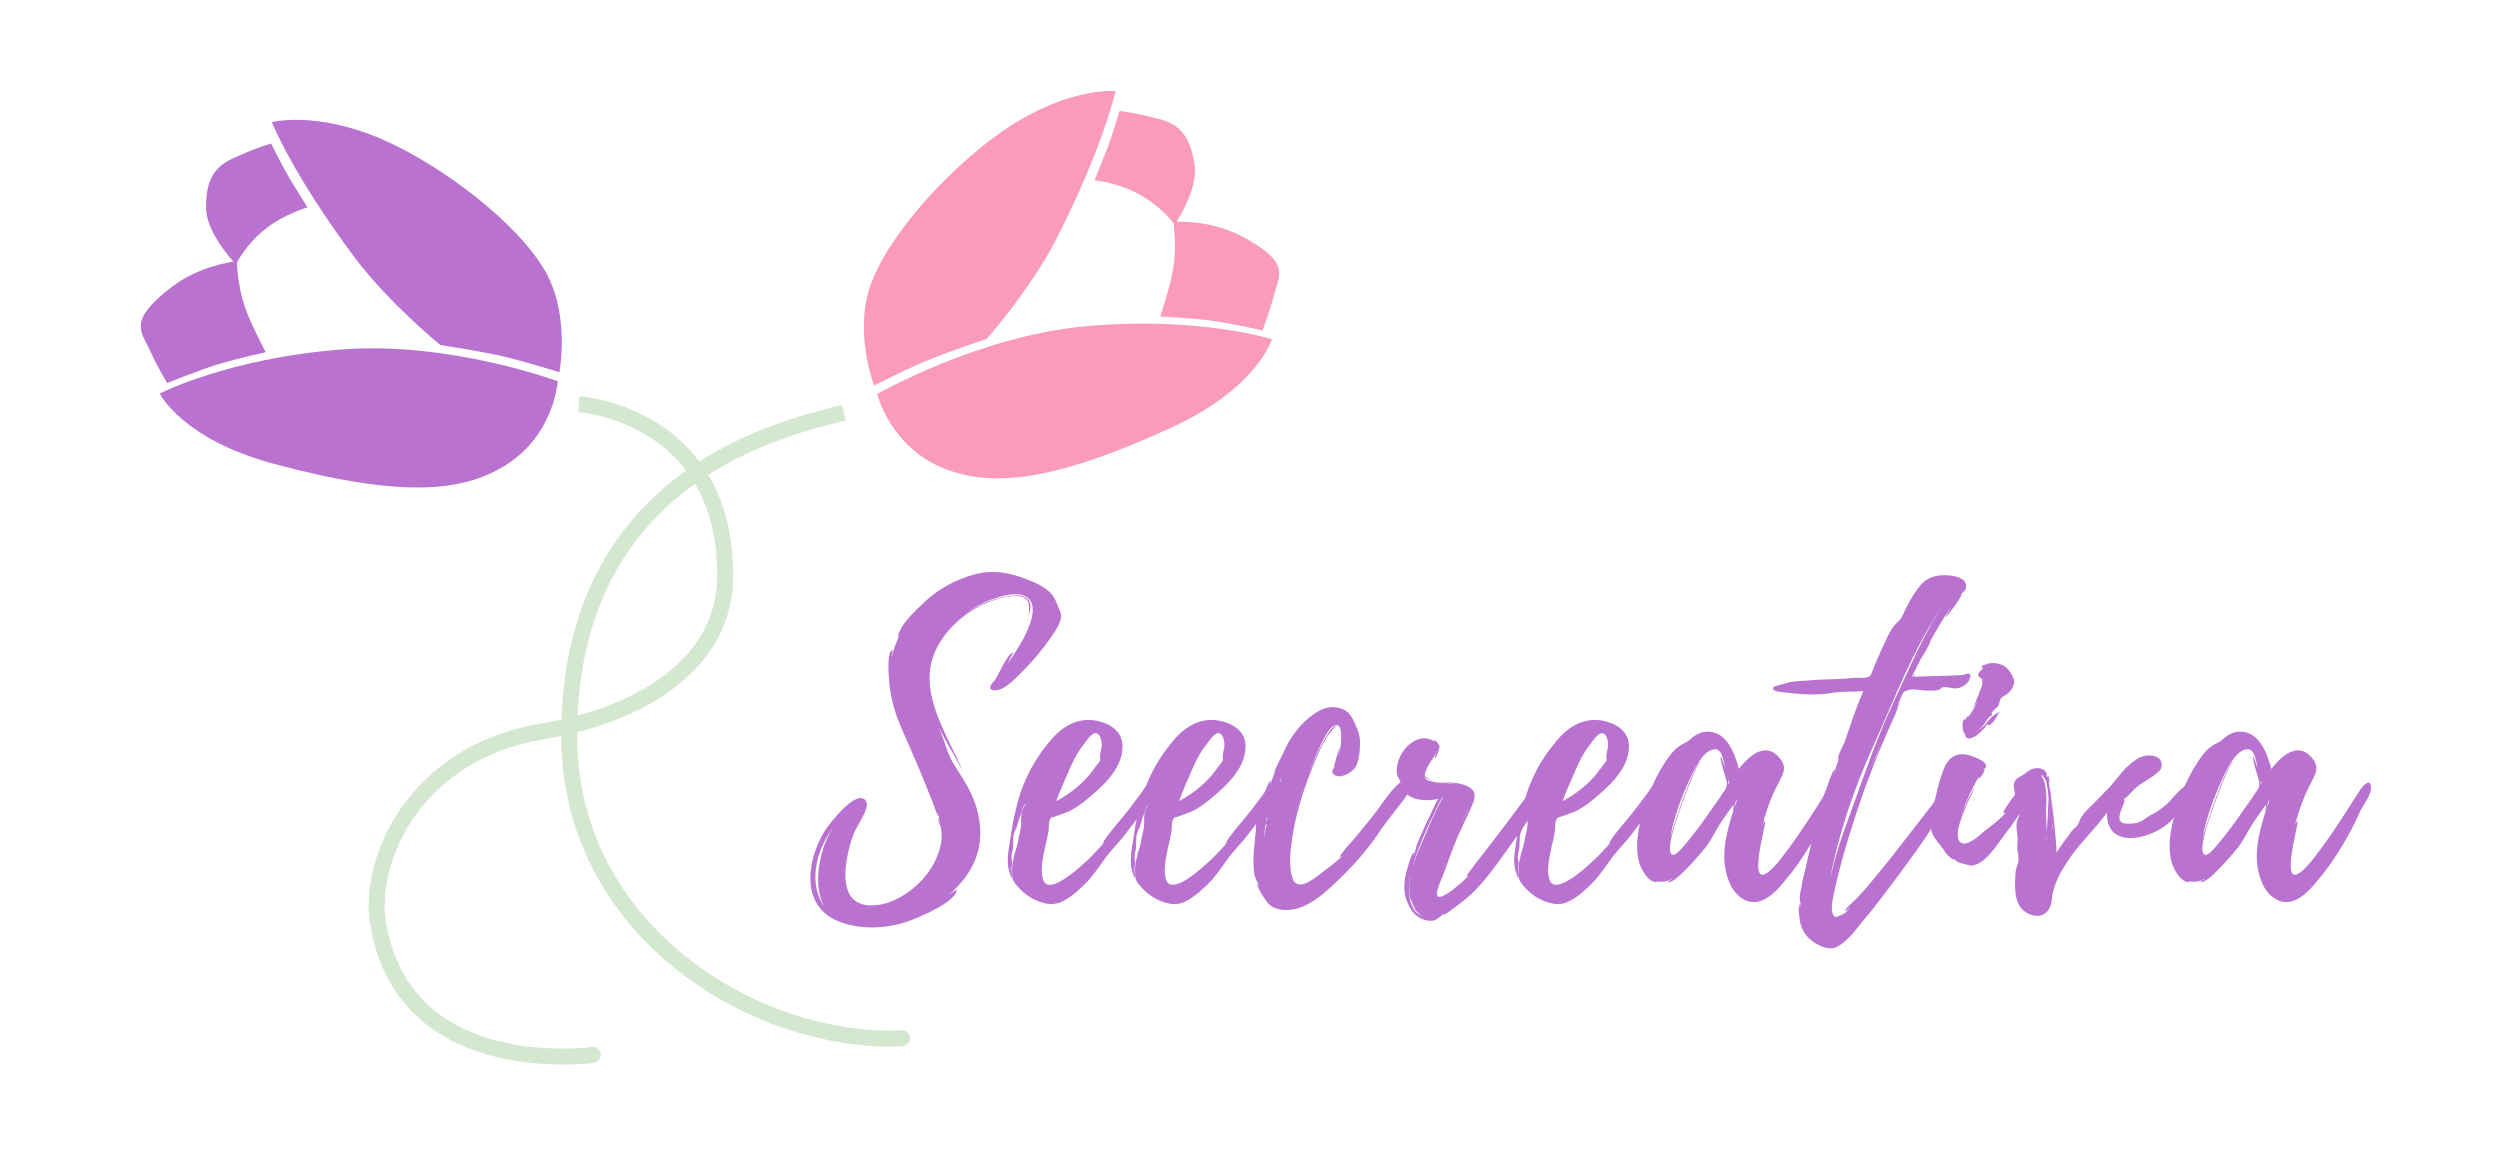 <?xml version="1.0" encoding="utf-8"?>
<!-- Generator: Adobe Illustrator 23.1.0, SVG Export Plug-In . SVG Version: 6.00 Build 0)  -->
<svg version="1.1" id="Capa_1" xmlns="http://www.w3.org/2000/svg" xmlns:xlink="http://www.w3.org/1999/xlink" x="0px" y="0px"
	 viewBox="0 0 939 433" style="enable-background:new 0 0 939 433;" xml:space="preserve">
<style type="text/css">
	.st0{fill:#FA9BBA;}
	.st1{fill:#B972CF;}
	.st2{fill:#F29100;}
	.st3{fill:none;stroke:#D3E8CF;stroke-width:6;stroke-linejoin:round;}
	.st4{fill:#D3E8CF;}
</style>
<g>
	<g>
		<path class="st0" d="M329.5,148c0,0,37.8-21.8,78.6-25.5c42-3.8,69.6,4.9,69.6,4.9s-5.3,18.3-37.7,33.2
			c-46.6,21.4-68.4,21.8-84.8,15.6C334.3,168.2,329.5,148,329.5,148z"/>
		<path class="st0" d="M328.3,144.8c0,0-7.5-19.7-1.5-37.2c7-20.5,32.6-47.3,52.4-60.1c23-14.9,39.8-13.3,39.8-13.3
			s-4.7,21.2-22.1,55.3c-9.9,19.3-26.3,37.8-26.3,37.8s-12.1,4-20.1,7.2C342.4,137.6,328.3,144.8,328.3,144.8z"/>
		<path class="st0" d="M440.8,83.9c0,0,1.2,8.3-0.1,16.7c-1,6.6-4.9,18.3-4.9,18.3s10.6,0.5,18.3,1.4c7.8,1,20.1,3.8,20.1,3.8
			s2.7-7.1,4.3-13.2c2-7.8,6.5-12.3-12.2-22.2c-11.7-6.2-24.4-5.4-24.4-5.4c0,0,8.1-12.2,6.8-21.3c-2.3-16.4-11-16.6-18.2-18.5
			c-4.7-1.2-10-1.8-10-1.8s-3,9.9-4.3,13.3c-1.3,3.4-5.1,12.7-5.1,12.7s9.1,1,16.8,5.3C436.8,78,440.8,83.9,440.8,83.9z"/>
	</g>
	<g>
		<path class="st1" d="M209.5,143.2c0,0-40.9-15.2-81.7-11.9c-42,3.3-67.8,16.5-67.8,16.5s8.3,17.1,42.8,26.4
			c49.5,13.3,71.1,10,86.2,1.1C208.2,163.9,209.5,143.2,209.5,143.2z"/>
		<path class="st1" d="M210.1,139.8c0,0,4-20.7-4.8-37c-10.3-19-40.1-41.1-61.8-50.5c-25.2-10.8-41.4-6.4-41.4-6.4
			s8.1,20.1,31.1,50.8c13,17.3,32.2,32.9,32.2,32.9s12.6,1.9,21.1,3.7S210.1,139.8,210.1,139.8z"/>
		<path class="st1" d="M89,98.7c0,0,0.2,8.3,2.9,16.4c2.1,6.3,7.9,17.2,7.9,17.2s-10.3,2.2-17.8,4.5c-7.6,2.3-19.2,7.1-19.2,7.1
			s-3.9-6.5-6.5-12.3c-3.3-7.3-8.5-11,8.3-23.9c10.5-8,23.1-9.4,23.1-9.4c0,0-10-10.7-10.3-19.8C77,62.1,85.6,60.4,92.3,57.4
			c4.4-2,9.5-3.5,9.5-3.5s4.7,9.2,6.5,12.3c1.8,3.1,7.2,11.7,7.2,11.7s-8.8,2.5-15.7,8C91.9,92.2,89,98.7,89,98.7z"/>
	</g>
	<g>
		<path class="st2" d="M868.3,256.9"/>
		<g>
			<path class="st1" d="M398,229.2c1.8,3.3-1.5,7.6-3.3,10.2c-2.7,4-5.8,7.7-9.2,11.3c-2.5,2.5-5.2,5.6-8.5,7.6
				c-3,1.8-7.3,1.3-3.7-2.4c1-0.6,5.2-11,7.3-10.8c-0.3,0.3-1.5,2.8-2.2,4.2c4-5.5,14.8-21.7,6.4-25.5c-3.4-1.5-8.5,0-11.9,1.2
				c-3.9,1.3-7.6,3.4-10.8,5.9c4.6-3.4,9.9-5.8,15.7-6.8c2.5-0.4,5.9-1,8,0.7c2.2,2.2,0.9,4.6,0.6,6.8c0-3.7,1.2-7.3-4.3-7.7
				c-4.6-0.1-9.4,1.5-13.4,3.4c-7,3.4-13.4,9.2-16.9,16.2c-7.9,15.6,3.9,32.2,9.9,46.2c-3-5.6-6.4-11.1-9.2-16.8
				c2.1,4.6,2.8,8.9,5.3,13.4c3.4,5.5,7,10.5,8.9,16.8c4,13.4-0.1,24.2-10.4,33.1l3-2.1c0.1,4.5-13.4,10.1-16.5,11.3
				c-8.9,3.6-20.6,4.3-29.5-0.1c-12.8-6.5-9.8-23-3.6-33.1c1.5-2.4,12.5-16.9,15.7-11.1c1.3,2.4-3.4,8.8-4.3,11.1
				c-1.2,2.5-1.9,5.2-2.5,7.9c-1,4.8-1.9,10.4,0.1,15c2.4,5.6,8.8,5.6,14,4.2c7.1-2.2,13.5-7.4,17.4-13.8c1.9-3.3,3.3-7,3.6-10.8
				c0-1.5-0.1-2.8-0.4-4.3c-0.3-0.7-1.2-2.1-0.9-3.1c0,0.6,0.6,1.6,0.9,2.4c-0.3-1-0.6-1.9-0.7-3.1c0,0.1-0.6-1-0.7-1
				c-0.4-1-0.9-2.2-1.2-3.3l-2.7-6.7c-3-7.7-6.5-15.3-9.8-23c-2.4-5.6-4-11.9-4.3-18c-0.1-1.3-0.9-10.4,1.5-10.4
				c-0.1,0-0.6,2.4-0.4,2.4c0.6-2.7,1.6-5.5,3.1-8.3l-1,1.5c0.7-5.2,7-10.7,10.5-14c5.2-4.8,11.7-8.3,18.6-10.1
				c7.1-1.8,13.5-0.6,20.2,2.2c2.7,1,5.2,2.2,7.3,4C396.1,223.7,396.8,226.4,398,229.2z M313.4,310c-7,9.5-10.5,22.3-2.8,31.9
				C304.7,334.6,307.3,318.7,313.4,310z M348.8,257.6c0-0.6,0.1-1.3,0-2.1V257.6z"/>
			<path class="st1" d="M434.8,297.4l-4.6,6.1l-8,10.4c-2.1,2.7-4.6,5.2-6.7,7.9c-2.2,3-4.2,6.1-6.7,8.9c-2.7,2.8-5.8,5.8-9.4,7.7
				c-2.5,1.3-4.9,1.5-7.6,0.7c-3.9-1-7.3-3.4-9.8-6.4c-0.7-0.9-1.5-1.6-1.6-2.8c-0.1-0.9-0.3-1.9-0.3-3c-0.1-1.8,0.4-3.1,0.7-4.9
				c0.3-1.9,1.2-3.7,1.5-5.6c0.3-2.1,0.9-4,1.2-5.9c0.1-1.8-0.1-3.7,0.3-5.5c0.3-1.2,1.2-2.4,1.6-3.7c-0.4,0.9-1.2,1.8-1.3,2.5
				c-0.4,1.2-0.7,2.4-1.2,3.4c-0.4,1.2-0.6,2.2-1,3.4c-0.6,1.3-1.2,2.5-1.3,4c-0.1,1.3,0,2.7-0.1,4c-0.3,1.3-0.6,2.4-0.6,3.7
				c0,0.4,0.3,1.3,0.3,1.6c0,0.6-0.3,1.3-0.3,2.1c0,1.3,0.3,2.7,0.4,4.2c-2.4-4.2-1.9-8.3-1.2-12.8s1.3-8.8,2.4-13.1
				c1.9-8.8,5.9-17.4,11.6-24.4c4.6-6.1,10.7-10.7,18.7-9.2c3,0.6,6.2,1.9,8.2,4.5c2.1,2.8,1.9,6.4,0.9,9.7
				c-1.9,5.8-6.8,10.4-11.4,14.3c-1.9,1.6-4,3.3-6.2,4.6c-1.5,0.9-3.1,1.5-4.8,2.1l-2.5,0.9c-1,0.3-1.2,0.1-1.6,1
				c-0.7,1.5-0.3,3-0.6,4.5c-0.3,1.9-0.7,3.7-1.2,5.6c-0.7,3.6-1.9,8.2-1,11.9c1.6,7.6,14.1-4.2,16.3-6.2c1.5-1.3,2.8-2.8,4.2-4.2
				c0.7-0.9,1.6-1.6,2.2-2.5c0,0,0.3-0.7,0.3-1c1.8-2.8,4.2-5.5,6.4-8.2c2.7-3.1,5-6.4,7.6-9.8c1.3-1.9,4.5-7.4,6.8-3.4v0.1
				c0.1,0.1,0.1,0.1,0.1,0C436,295.7,435.6,296.5,434.8,297.4z M396.7,300.9c4.8-2.5,9.1-5.9,12.5-9.9l2.5-3.3
				c0.4-0.7,1.2-1.2,1.5-2.1c0.1-0.7-0.1-1.3,0-2.2l0.6-3.1c0.1-1.5-0.4-5.3-2.7-4.9c-1,0.3-2.1,1.6-2.7,2.4l-2.7,3.6
				c-3.1,4.6-4.8,9.7-7,14.4c0,0,0,0.1-0.1,0.4C397.8,297.7,397.4,299.3,396.7,300.9z"/>
			<path class="st1" d="M481,297.4l-4.6,6.1l-8,10.4c-2.1,2.7-4.6,5.2-6.7,7.9c-2.2,3-4.2,6.1-6.7,8.9c-2.7,2.8-5.8,5.8-9.4,7.7
				c-2.5,1.3-4.9,1.5-7.6,0.7c-3.9-1-7.3-3.4-9.8-6.4c-0.7-0.9-1.5-1.6-1.6-2.8c-0.1-0.9-0.3-1.9-0.3-3c-0.1-1.8,0.4-3.1,0.7-4.9
				c0.3-1.9,1.2-3.7,1.5-5.6c0.3-2.1,0.9-4,1.2-5.9c0.1-1.8-0.1-3.7,0.3-5.5c0.3-1.2,1.2-2.4,1.6-3.7c-0.4,0.9-1.2,1.8-1.3,2.5
				c-0.4,1.2-0.7,2.4-1.2,3.4c-0.4,1.2-0.6,2.2-1,3.4c-0.6,1.3-1.2,2.5-1.3,4c-0.1,1.3,0,2.7-0.1,4c-0.3,1.3-0.6,2.4-0.6,3.7
				c0,0.4,0.3,1.3,0.3,1.6c0,0.6-0.3,1.3-0.3,2.1c0,1.3,0.3,2.7,0.4,4.2c-2.4-4.2-1.9-8.3-1.2-12.8c0.7-4.5,1.3-8.8,2.4-13.1
				c1.9-8.8,5.9-17.4,11.6-24.4c4.6-6.1,10.7-10.7,18.7-9.2c3,0.6,6.2,1.9,8.2,4.5c2.1,2.8,1.9,6.4,0.9,9.7
				c-1.9,5.8-6.8,10.4-11.4,14.3c-1.9,1.6-4,3.3-6.2,4.6c-1.5,0.9-3.1,1.5-4.8,2.1l-2.5,0.9c-1,0.3-1.2,0.1-1.6,1
				c-0.7,1.5-0.3,3-0.6,4.5c-0.3,1.9-0.7,3.7-1.2,5.6c-0.7,3.6-1.9,8.2-1,11.9c1.6,7.6,14.1-4.2,16.3-6.2c1.5-1.3,2.8-2.8,4.2-4.2
				c0.7-0.9,1.6-1.6,2.2-2.5c0,0,0.3-0.7,0.3-1c1.8-2.8,4.2-5.5,6.4-8.2c2.7-3.1,5-6.4,7.6-9.8c1.3-1.9,4.5-7.4,6.8-3.4v0.1
				c0.1,0.1,0.1,0.1,0.1,0C482.2,295.7,481.7,296.5,481,297.4z M442.8,300.9c4.8-2.5,9.1-5.9,12.5-9.9l2.5-3.3
				c0.4-0.7,1.2-1.2,1.5-2.1c0.1-0.7-0.1-1.3,0-2.2l0.6-3.1c0.1-1.5-0.4-5.3-2.7-4.9c-1,0.3-2.1,1.6-2.7,2.4l-2.7,3.6
				c-3.1,4.6-4.8,9.7-7,14.4c0,0,0,0.1-0.1,0.4C444,297.7,443.6,299.3,442.8,300.9z"/>
			<path class="st1" d="M517.4,313.5c-5.5,8-12.8,15.7-20.2,22c-4.3,3.6-9.9,7-15.9,6.2c-1.8-0.3-3.6-0.9-4.8-2.2
				c-0.9-0.9-4.9-6.7-4.2-7.6c0,0,0.6,1.5,0.7,1.6l-0.7-2.5c0,0.9-1.2-2.2-1.2-2.8c-0.3-1.9-0.3-4-0.3-5.9c0.1-3.7,0.7-7.3,0.9-10.8
				c0.1-3.3,0.9-6.4,1.9-9.5c0.1-0.7,2.8-8.9,3.7-8.8c0.1,0-0.3,1.3-0.1,1.3c0.6-1.5,1-3.1,1.8-4.8l-0.6,0.7c-0.1-0.1,5.2-11,5.8-12
				c2.4-3.9,5.2-7.3,8.9-9.9c2.5-1.9,5.5-3.3,8.8-2.8c4,0.6,5.3,2.5,6.8,5.6c1.3,3,2.4,5.2,2.1,9.1c-0.1,2.2-0.4,5.2-1.5,7.4
				c-1,2.1-5.6,4.9-8,3.3c-1.9-1.3-0.4-2.2,0.3-3.4l-0.7,0.6c0,0,2.1-7.6,2.4-7.6c0.1,0-0.4,3.3-0.4,3.4c0.6-1.9,2.5-15.1-2.5-11.1
				c-1.9,1.5-3.1,4.6-4.2,6.5c-1.8,3.7-3.3,7.4-4.6,11.1c1.8-4.8,3.9-9.5,6.5-13.8c0.9-1.6,1.9-3.4,3.6-4.3c0.1-0.1,1.3,0.3,1,0.4
				c-0.1,0.1-0.7-0.4-1-0.1c-3.4,3.3-5.3,7.6-7.3,11.9c-4,9.4-7.3,19.2-8.9,29.1c-0.7,4.8-1.5,10.2-0.4,14.8c0.3,1,0.6,2.5,1.6,3.1
				c2.5,1.8,6.5-1.5,8.6-3c3.1-2.4,6.5-4.8,9.1-7.4c-0.4,0.3-0.9,0.6-1.3,0.7c-0.3,0,2.5-3.6,2.8-3.9c1.5-1.5,2.8-3.1,4.2-4.8
				c2.4-3,4.9-5.9,7.3-9.1c1.2-1.5,8.9-13.8,11.9-10.8c2.2,2.5-3.1,8.2-4.5,10.1C522.1,307,519.6,310.1,517.4,313.5z M475.5,309.4
				c-0.6,1.8-0.6,3.7-0.4,5.5c0-1.6,0-3.6,0.6-4.6C475.9,310,475.5,309.4,475.5,309.4z M476.2,307c-0.7,0.3-0.7,1-0.7,1.8
				c0-0.3,0.3-0.9,0.4-1.3L476.2,307z M481.3,292.2c-1.2,2.8-3.1,5.3-3.4,7.9c0.1-0.7,1.5-1.6,1.9-2.7c0.6-1.3,1-3,1.3-4.5
				C481.1,292.8,481.3,292.5,481.3,292.2z M488.4,299.6c-0.7,2.4-1.5,4.8-2.1,7.1L488.4,299.6z M489,297.2c-0.1,0.3-0.1,0.6-0.1,0.9
				c0-0.1,0-0.1,0.1-0.3V297.2z"/>
			<path class="st1" d="M577.7,301.5c-1.2,2.5-2.7,4.9-4.3,7.3c-3.4,5-7.1,10.1-10.7,15.1c-3.6,4.9-7.4,9.8-12.2,13.8
				c-0.9,0.6-7.7,6.1-8.2,5.9c0-0.1,0.1-0.3,0.3-0.4l-1,0.4c0.7-0.1-2.1,1.8-2.8,2.1c-2.1,0.4-4.3-0.1-6.1-1.3c-1.9-1.2-3-3-3.9-5
				c-1.5-3.3-1.6-6.4-1-9.9c0.1-0.7,2.2-9.4,3.3-9.2c0.3,0-0.3,1.2-0.1,1.3l1-3.7c-0.4-0.1,7.4-16.8,8.2-17.8
				c-4.5,0.9-10.1,0.7-13.2-3.1c-0.9-1.2-0.6-2.2-0.9-3.1c-0.4-1.2-1-1.8-1.3-2.8c-1.5-7.3,7-17.4,14.1-12.5l-0.3-0.4
				c0.1-0.9,1.9,1.3,2.1,2.1c0,0.6-1.2,4.8-1.9,4.5c-0.1,0,0.9-2.7,0.9-2.8c-1,2.8-4.2,5.9-4.5,8.9c-0.3,2.2,0.9,2.2,2.8,2.7
				c2.8,0.7,7.3,0.3,10.8,1.3c-2.4-0.7-5.2-0.9-7.1-1.2c0,0-0.1,0-0.1-0.1c2.2,0.3,4.6,0.3,6.5,0.7c4.3,1,7,2.7,5.2,7.3
				c-1.8,4.3-4,8.6-5.9,12.9c-1.8,4.2-3.3,8.6-4.9,12.9c-0.4,1.5-3.7,7.7-2.5,9.2c1.5,1.8,9.7-5.6,11.9-8c-0.4,0.4-0.9,0.4-1.2,0.7
				c-0.3,0,3-4.2,3.4-4.8l4.3-5.5l8-10.5l8.2-11c0.7-0.9,4.3-6.1,5.2-2.2C580,297.2,578.5,299.7,577.7,301.5z M531.6,341.6
				c-0.1-0.1-0.3-0.3-0.3-0.4l0.1,0.1c-0.7-1.6-1.5-3.3-1.8-4.2l0.4,1.9l-0.6-3.1v-0.1c-0.1-0.3-0.1-0.4-0.1-0.4s0,0.1,0.1,0.3v-0.7
				c-0.1-2.1,0-4,0.3-5.9v-0.1c-0.3,1.3-0.4,2.5-0.4,4c-0.1,1.8,0,3.9,0.4,5.6c0.1,0.4,1.3,3,2.2,4.2c0-0.1,0-0.3-0.1-0.3
				c0.9,0.9,2.1,1.6,3.4,2.1c-1.6-0.6-2.8-1.8-3.7-3V341.6z M529.8,328.7v0.1c0-0.1,0.1-0.3,0.1-0.4
				C530,328.5,529.8,328.5,529.8,328.7z M530.3,325.9c0,0.3-0.1,0.4-0.1,0.6C530.1,326.3,530.3,326.2,530.3,325.9z M530.6,325.9
				c1-3.9,2.7-7.6,4.2-11.1l2.8-6.5c0.7-1.3,3.9-8.6,4.6-9.1c-1,0.3-3.1,5.6-3.4,6.1c-1.3,2.5-2.5,5-3.6,7.7
				C533.4,317.1,531.6,321.4,530.6,325.9z M530.9,340.4c0-0.1-0.1-0.3-0.1-0.3C530.7,340.3,530.9,340.3,530.9,340.4z M535.2,291.1
				c0,0,0-0.1,0.1-0.1L535.2,291.1z M535.2,291.3c0.1,0.3,1,1,1,1c0.7,0.6,1.8,0.9,3,1c-1.3-0.1-2.7-0.3-3.4-0.9
				C535.5,292.3,535.2,291.6,535.2,291.3z M551.4,303.9l-3.1,6.7l3.1-6.5V303.9z M551.4,303.7h0.1v-0.1L551.4,303.7z M551.4,303.7
				h0.1v-0.1L551.4,303.7z"/>
			<path class="st1" d="M625,297.4l-4.6,6.1l-8,10.4c-2.1,2.7-4.6,5.2-6.7,7.9c-2.2,3-4.2,6.1-6.7,8.9c-2.7,2.8-5.8,5.8-9.4,7.7
				c-2.5,1.3-4.9,1.5-7.6,0.7c-3.9-1-7.3-3.4-9.8-6.4c-0.7-0.9-1.5-1.6-1.6-2.8c-0.1-0.9-0.3-1.9-0.3-3c-0.1-1.8,0.4-3.1,0.7-4.9
				c0.3-1.9,1.2-3.7,1.5-5.6c0.3-2.1,0.9-4,1.2-5.9c0.1-1.8-0.1-3.7,0.3-5.5c0.3-1.2,1.2-2.4,1.6-3.7c-0.4,0.9-1.2,1.8-1.3,2.5
				c-0.4,1.2-0.7,2.4-1.2,3.4c-0.4,1.2-0.6,2.2-1,3.4c-0.6,1.3-1.2,2.5-1.3,4c-0.1,1.3,0,2.7-0.1,4c-0.3,1.3-0.6,2.4-0.6,3.7
				c0,0.4,0.3,1.3,0.3,1.6c0,0.6-0.3,1.3-0.3,2.1c0,1.3,0.3,2.7,0.4,4.2c-2.4-4.2-1.9-8.3-1.2-12.8c0.7-4.5,1.3-8.8,2.4-13.1
				c1.9-8.8,5.9-17.4,11.6-24.4c4.6-6.1,10.7-10.7,18.7-9.2c3,0.6,6.2,1.9,8.2,4.5c2.1,2.8,1.9,6.4,0.9,9.7
				c-1.9,5.8-6.8,10.4-11.4,14.3c-1.9,1.6-4,3.3-6.2,4.6c-1.5,0.9-3.1,1.5-4.8,2.1l-2.5,0.9c-1,0.3-1.2,0.1-1.6,1
				c-0.7,1.5-0.3,3-0.6,4.5c-0.3,1.9-0.7,3.7-1.2,5.6c-0.7,3.6-1.9,8.2-1,11.9c1.6,7.6,14.1-4.2,16.3-6.2c1.5-1.3,2.8-2.8,4.2-4.2
				c0.7-0.9,1.6-1.6,2.2-2.5c0,0,0.3-0.7,0.3-1c1.8-2.8,4.2-5.5,6.4-8.2c2.7-3.1,5-6.4,7.6-9.8c1.3-1.9,4.5-7.4,6.8-3.4v0.1
				c0.1,0.1,0.1,0.1,0.1,0C626.2,295.7,625.8,296.5,625,297.4z M586.9,300.9c4.8-2.5,9.1-5.9,12.5-9.9l2.5-3.3
				c0.4-0.7,1.2-1.2,1.5-2.1c0.1-0.7-0.1-1.3,0-2.2l0.6-3.1c0.1-1.5-0.4-5.3-2.7-4.9c-1,0.3-2.1,1.6-2.7,2.4l-2.7,3.6
				c-3.1,4.6-4.8,9.7-7,14.4c0,0,0,0.1-0.1,0.4C588,297.7,587.6,299.3,586.9,300.9z"/>
			<path class="st1" d="M686.3,305.1c-1.9,4.5-4.2,8.5-6.5,12.5c-2.8,4.5-5.6,8.8-8.9,12.6c-2.7,3.4-6.4,7.7-10.8,8.5
				c-5,0.9-9.1-3.3-10.7-7.7c-3.6-8.8-1-18,1.6-26.4c0,0,0-1.3,0.1-2.4c-1.5,2.2-3.6,4.9-4.9,7c-1.8,2.8-3.1,5.6-5,8.3
				c-0.9,1.3-13.1,16-14.7,13.5c0,0,1.8-0.7,1.6-1c-1.8,1.2-4.2,1.5-6.2,0.9c0.4,0.3,0.7,0.4,0.6,0.4c-3.4,0.4-6.1-4.9-6.8-7.3
				c-1.2-4.2-0.9-8.8-0.1-12.9c1.6-8.6,5.2-18,10.2-25.4c1.3-1.8,2.7-3.9,4.6-5.2c1.2-1,2.2-1.2,3.6-2.1c2.2-1.9,4.2-3.6,7.4-3.6
				c7.3,0,10.2,8.3,11.7,14c3.6-4.6,9.9-10.7,15.4-4c3,3.6,1,6.2-0.6,9.5c-2.8,5.2-5,11.6-6.2,16.9c0.1-0.4,0.6-2.7,1.2-2.8
				c1.2-0.3-9.5,33.3,5.8,14.4c4.6-5.8,8.6-11.9,12.6-18c1.8-2.8,3.6-5.8,5.5-8.6c0.9-1.2,3.6-4,3.7-0.7
				C690.8,298.8,687.5,302.3,686.3,305.1z M648.6,294.1c0-1.2-3-9.4-2.2-9.9c0.1-0.1,1.5,4.2,1.6,4.5c-0.4-1.8-1-7.3-3.7-7.3
				c-4.9,0-8.6,9.1-10.2,12.5c-3,6.7-5.6,13.8-6.8,21.1c0.4-2.2,9.1-29.1,11.7-29c-2.1,0.4-9.9,23.3-10.4,25.4
				c-0.3,1.2-2.7,8.9-0.4,9.7c1.5,0.4,5-4.2,5.8-5.2c2.8-3.4,5.5-7,8-10.7l3.9-5.5c0.6-1,1.3-2.1,2.1-3.1
				C648.6,295.3,648.6,295.3,648.6,294.1z M649.1,293.1v1.5C649.5,294.1,649.5,293.6,649.1,293.1z M652.6,300.2l-0.7,1
				c-0.1,0.4-0.6,2.5-0.6,2.5L652.6,300.2z"/>
			<path class="st1" d="M739.9,254.2c0.1,2.1-2.4,3.7-4.2,4.2c-1.9,0.6-4.2-0.6-5.9-0.3c-1,0.3-0.7,0.7-1.6,1
				c-1.3,0.4-3,0.3-4.3,0.3c-1.9,0-6.1-1-7.7,0c-0.3,0.1-0.6,0.4-0.9,0.9l0.4-0.9c-0.9,0.1-2.4,4.2-3.4,6.8l1.6-3.3l-2.1,5.6
				c-1.5,3.1-2.8,6.4-4.2,9.5c-2.7,6.2-5,12.3-7.4,18.7c-4,11.6-8,23.8-10.7,35.8c-0.4,2.1-3,10.7-0.1,11.9c0.4,0.3,3.6-1.5,3.4-1.3
				c0.7-0.7,1.6-1.5,2.4-2.4c-0.6,0.4-2.2,1.8-2.2,1.5c-0.1-0.9,3.6-3.9,4.2-4.6c1.5-1.5,2.8-3.1,4.2-4.6l8.6-10.5
				c5.3-6.7,10.4-13.5,15.7-20.2c1.2-1.5,3.9-6.7,5.8-7.1c2.4-0.4,2.8,1.9,2.1,3.9c-1.3,4-5.3,7.3-7.4,10.8c-3.7,6.2-8.2,12-12.5,18
				c-4.8,6.4-9.5,12.8-14.7,18.9c-2.4,3-5.5,7.1-9.2,8.9c-2.8,1.3-6.5-0.3-8.9-2.1c-2.7-1.8-4.2-4.5-4.8-7.4c-0.1-0.9-1-5.6-0.1-6.7
				v2.2l0.3-3c-0.3,0.6-0.3-1.3-0.3-1.6c0-1.2,0.3-2.5,0.6-3.7c0.3-2.4,0.9-4.6,1.5-7c1-4.6,2.2-9.2,3.1-14
				c0.7-4.8,2.4-9.2,3.9-13.7c0.3-0.7,3.3-9.8,4-9.8c0.1,0-0.3,1.8-0.3,1.9c0.6-2.2,1.5-4.5,2.2-6.7c-0.3,0.7-0.7,1.5-0.7,1.2
				c0-1.8,1.9-4.9,2.5-6.5l1.8-5.2c1.6-4.8,3.3-9.5,5.3-14c-4.2,0.3-8.2,0-12,0.7c-5.6,1-12.8,0.4-18.4-0.3
				c-0.7-0.1-4.3-0.3-3.4-1.9c0.3-0.4,3.6-1.2,4.2-1.3c2.8-1,5.8-1,8.8-1.2c5.8-0.6,11.4-0.3,17.2-1c1.5-0.1,4,0.3,5.3-0.3
				c1.3-0.4,1.3-1.5,1.9-2.8c1-2.7,2.2-5.3,3.4-7.9c1.3-2.8,2.5-5.8,4.3-8.3c1.2-1.6,2.4-2.1,3.3-3.9c1.8-4,3.9-8,6.7-11.4
				c3-3.9,8.2-4.5,12.8-3.6c2.2,0.4,5.3,1.8,4.3,4.8c-0.4,1.2-1.9,1.9-2.8,2.8c0,0.1,1.3-1.3,1.3-0.7c-0.1,1-5.6,8.6-6.1,8.5
				c-0.1,0,2.1-3.7,2.2-4c-5.6,8.3-10.4,17.4-14.8,26.4c0.4,0,0.9-0.6,1.5-1.6c-0.4,0.9-0.7,1.5-0.7,1.6c5.8-0.3,11.7-0.3,17.7-0.6
				c1.2,0,3.4-1.6,3.6,0.4V254.2z M686.8,345.5c0.1,0.1,0.3,0.3,0.4,0.3L686.8,345.5z M731,225.5c-11.9,16.8-19.3,36.7-27.6,55.2
				c-4.9,10.8-9.1,22.1-12.3,33.6c-1.5,5.2-2.7,10.4-3.7,15.7l0.7-2.8c1.6-7,4-14,6.5-20.6c5.3-14.7,10.4-29.8,17.1-43.9
				C717.7,250,723,236.9,731,225.5z M706.4,279.7c-1.3,3-2.4,5.9-3.6,8.8c1.2-2.7,2.4-5.3,3.4-8.2
				C706.2,280.1,706.2,280,706.4,279.7z M721.1,249l-1.5,3.3C720,251.3,720.6,250.1,721.1,249z M725.1,241.1l-3.6,6.8
				C723,244.5,724.4,241.2,725.1,241.1z"/>
			<path class="st1" d="M760.6,302.7c-2.5,3.7-4.9,7.3-7.7,10.8c-3,4-6.7,10.4-11.9,11.6c-1.2,0.1-6.8-1.3-6.7-2.2h0.3
				c-1.2-0.6,0,0.7-1.8-0.6c-1.3-0.9-2.2-2.2-3.1-3.6c-1.6-2.2-3.7-4.2-4.3-6.8c-0.1-0.7-0.4-6.1,0.7-6.1c0.3,0,0,0.7,0.1,0.7
				l0.4-2.7c-0.1,0.3-0.1,0.4-0.4,0.6c-0.6-0.1,2.2-10.7,2.5-11.6c1.2-3.1,1.8-6.7,4.8-8.5c2.2-1.5,5-1.2,7.9,0
				c1.2,0.4,4.6,1.9,4.6,3.4c0,0.9-0.7,1-1.2,1.5c0.1-0.1,0.4-0.1,0.6-0.1c0.4,0.3-1.8,3.4-2.1,3.3c-0.3,0,0.1-0.7,0.3-1.2
				c-2.8,4.6-5.2,9.8-7,15c0.7-1.9,4.5-10.2,4.9-10.1c0.4,0.1-9.8,18-4.8,20.5c2.4,1.2,6.4-2.5,8-3.9c2.8-2.2,6.7-5,8.8-7.6
				c-0.3,0.3-0.6,0.3-1,0.3c-0.6-0.7,6.8-10.5,8.2-11.4c1-0.7,3.1-1.3,3.4,0.6C764.7,297.5,762.1,300.8,760.6,302.7z M735.3,311.2
				l-0.3,1.2l0.3-0.9v-0.1C735.5,311,735.5,311,735.3,311.2z M737.3,274.5c-0.1-0.4-0.6-5,1-4.3c0-0.4,1.8-2.7,0.9-0.7
				c1.3-1.8,2.5-3.9,3.6-6.1L741,266c1.3-2.7,3.4-8.2,3.6-9.2c0-0.1-0.3-1.5,0-1.8c-3.1-1.2-0.9-3,0.4-4c-0.3,0-0.4,0-0.6-0.3
				c-0.6-0.6,1.2-1,1.6-1.2c2.1-0.9,4.8-0.4,6.7,0.6c1.6,1,3.1,3.3,3.7,5c0.6,1.9-0.9,4.2-2.2,5.3c-0.6,0.6-1.6,1-2.4,1.6
				c-0.9,1-0.7,2.4-1.5,3.4c-0.4,0.7-1.3,1-1.8,1.8c-0.6,0.4-0.6,0.9-0.1,1.3c-0.6,0.3-1,0.6-1.5,1c-1.5,2.4-2.4,3.7-4.2,5
				c1.6-1,2.7-1.9,4.2-3.9c1.2-1.5,2.5-2.5,4.3-3.3c-1.5,1.6-1.8,3.6-3.6,4.8c-1.8,1-0.1-1-2.1,0.7c0,0,0.9-0.1,0.4,0.1
				c-1.3,1.2-2.7,3.1-4.5,3.9c-0.9,0.3-1.5,0.9-2.5,0.4c-1-0.6-0.6-1.2-0.9-1.6C738.2,276,737.3,274.6,737.3,274.5z M738.5,270.2
				c0.1,0,0.1,0.1,0.1,0.1c0.1-0.1,0.1-0.1,0.1-0.3C738.6,270.2,738.6,270.2,738.5,270.2z M740.8,266.3c-0.3,0.6-0.6,0.9-0.6,0.9
				L740.8,266.3z"/>
			<path class="st1" d="M824.4,298.4c-1.6,2.2-3.6,4.2-5.6,5.9c-1,1-1.8,2.4-2.8,3.4c-6.4,7.3-25.1,12.3-24.6-2.5
				c-4.9,6.8-11.1,12.2-15.6,19.5c-2.5,4-4.2,7.3-5,11.9c-0.1,1.8-0.4,3.6-1.3,5c-2.2,3.4-6.2,2.8-9.1,0.7c-4-3-3.7-9.4-3.4-14.1
				c0-1.8,1-3.6,1.2-5c0,0-0.3-2.7-0.1-2.4c-0.1-0.4-0.4-0.9-0.4-2.4c0-1.6,0.3-3,0-4.6c-0.1-1.9-0.6-3.1-0.1-5.2
				c0-0.3,0.7-2.1,0.7-2.1c0,0.1,0,0.4,0.1,0.4c0-0.4,0-1-0.1-1.6l-0.1,0.1c0.4-0.7-2.2-9.2-1.8-11c0.6-2.2,2.1-2.5,3.6-3.4
				c0.6-0.4,1.8-1.6,3.1-2.1c1.6-0.6,4-0.7,5.2,0.9c0.9,1,0.1,1.3,0.6,2.2c-0.1-0.4,0.6-0.6,0.7-0.1c0.1,0.4,0.3,2.5,0.1,2.4l-0.4-1
				c0.7,2.5,1,5.2,1.3,7.7v0.1l0.3,4.5c0-0.3-0.1-2.2-0.1-4c0.6,6.1,1.8,17.1,1.6,18.6c1.6-2.4,3.3-4.8,5-7c0.7-1.2,1.8-2.1,2.7-3
				c0.9-1,0.9-2.1,1.5-3c1.5-2.7,4.2-4.6,6.1-6.8l4.9-5c3.1-3.6,5.9-7.9,10.4-10.5c2.8-1.9,9.5-1.8,8.9,3c-0.3,1.2-0.9,1.8-1.8,2.5
				c-2.7,2.4-6.1,3.6-8.6,6.2l-2.7,2.8l-0.9,0.6c-0.3,0.9,0.3,0.7,0.1,1c-0.7,2.1-3.4,6.7-0.9,8c1.2,0.6,4.2,0.4,5.3,0.1
				c2.1-0.3,4-2.4,6.1-3.3c2.1-1,3.7-2.4,5.5-3.9c0.6-0.4,11.3-13.8,11.9-6.4C826.1,296.8,825,297.7,824.4,298.4z M768.9,295.4
				c-0.1-0.9-0.3-1.9-0.7-2.7c-0.1-0.1-1.5-2.1-1.5-1.6c0,0.6,0.9,1.5,1,2.1c0.4,1,0.6,2.2,0.7,3.4c0.3,2.5,0.3,4.8,0.1,7.3
				c-0.1,3,0.3,6.2,0.1,9.1c0.4-3.4,0.6-7,0.7-10.5C769.6,300,769.3,297.7,768.9,295.4z M768.5,314.7c-0.1,0.4,0,0.6,0.1,0.6
				C768.7,314.9,768.7,314.7,768.5,314.7z M770.4,297.5v2.2C770.4,298.4,770.2,297.5,770.4,297.5z M770.4,300.9v0.1v0.1
				c0,0.1,0,0.1,0.1,0.3C770.5,301.4,770.4,301.2,770.4,300.9z M770.8,309.4v2.2C771,310.9,771,310.1,770.8,309.4z"/>
			<path class="st1" d="M886.3,305.1c-1.9,4.5-4.2,8.5-6.5,12.5c-2.8,4.5-5.6,8.8-8.9,12.6c-2.7,3.4-6.4,7.7-10.8,8.5
				c-5,0.9-9.1-3.3-10.7-7.7c-3.6-8.8-1-18,1.6-26.4c0,0,0-1.3,0.1-2.4c-1.5,2.2-3.6,4.9-4.9,7c-1.8,2.8-3.1,5.6-5,8.3
				c-0.9,1.3-13.1,16-14.7,13.5c0,0,1.8-0.7,1.6-1c-1.8,1.2-4.2,1.5-6.2,0.9c0.4,0.3,0.7,0.4,0.6,0.4c-3.4,0.4-6.1-4.9-6.8-7.3
				c-1.2-4.2-0.9-8.8-0.1-12.9c1.6-8.6,5.2-18,10.2-25.4c1.3-1.8,2.7-3.9,4.6-5.2c1.2-1,2.2-1.2,3.6-2.1c2.2-1.9,4.2-3.6,7.4-3.6
				c7.3,0,10.2,8.3,11.7,14c3.6-4.6,9.9-10.7,15.4-4c3,3.6,1,6.2-0.6,9.5c-2.8,5.2-5,11.6-6.2,16.9c0.1-0.4,0.6-2.7,1.2-2.8
				c1.2-0.3-9.5,33.3,5.8,14.4c4.6-5.8,8.6-11.9,12.6-18c1.8-2.8,3.6-5.8,5.5-8.6c0.9-1.2,3.6-4,3.7-0.7
				C890.8,298.8,887.5,302.3,886.3,305.1z M848.6,294.1c0-1.2-3-9.4-2.2-9.9c0.1-0.1,1.5,4.2,1.6,4.5c-0.4-1.8-1-7.3-3.7-7.3
				c-4.9,0-8.6,9.1-10.2,12.5c-3,6.7-5.6,13.8-6.8,21.1c0.4-2.2,9.1-29.1,11.7-29c-2.1,0.4-9.9,23.3-10.4,25.4
				c-0.3,1.2-2.7,8.9-0.4,9.7c1.5,0.4,5-4.2,5.8-5.2c2.8-3.4,5.5-7,8-10.7l3.9-5.5c0.6-1,1.3-2.1,2.1-3.1
				C848.6,295.3,848.6,295.3,848.6,294.1z M849.1,293.1v1.5C849.5,294.1,849.5,293.6,849.1,293.1z M852.6,300.2l-0.7,1
				c-0.1,0.4-0.6,2.5-0.6,2.5L852.6,300.2z"/>
		</g>
	</g>
	<g>
		<g>
			<g>
				<path class="st3" d="M217.4,151.8c0,0,55,3.6,55,64.4c0,33.3-32.1,52.5-68.6,58.5c-47.7,7.8-65.7,47.9-61.8,72
					c8.8,53.9,67.3,51,80.8,49.6"/>
				<g>
					<path class="st4" d="M223,399.1c1.6-0.2,2.8-1.7,2.6-3.3c-0.2-1.6-1.7-2.8-3.3-2.6c-1.6,0.2-2.8,1.7-2.6,3.3
						S221.4,399.3,223,399.1z"/>
				</g>
			</g>
		</g>
		<g>
			<g>
				<path class="st3" d="M316.9,155c-19.2,5.2-103.7,21.5-103.1,122.2c0.4,72.5,69.8,115.2,125.3,112.8"/>
				<g>
					<path class="st4" d="M339,392.9c1.6-0.1,2.9-1.4,2.8-3.1c-0.1-1.6-1.4-2.9-3.1-2.8c-1.6,0.1-2.9,1.4-2.8,3.1
						C336,391.8,337.4,393,339,392.9z"/>
				</g>
			</g>
		</g>
	</g>
</g>
</svg>
